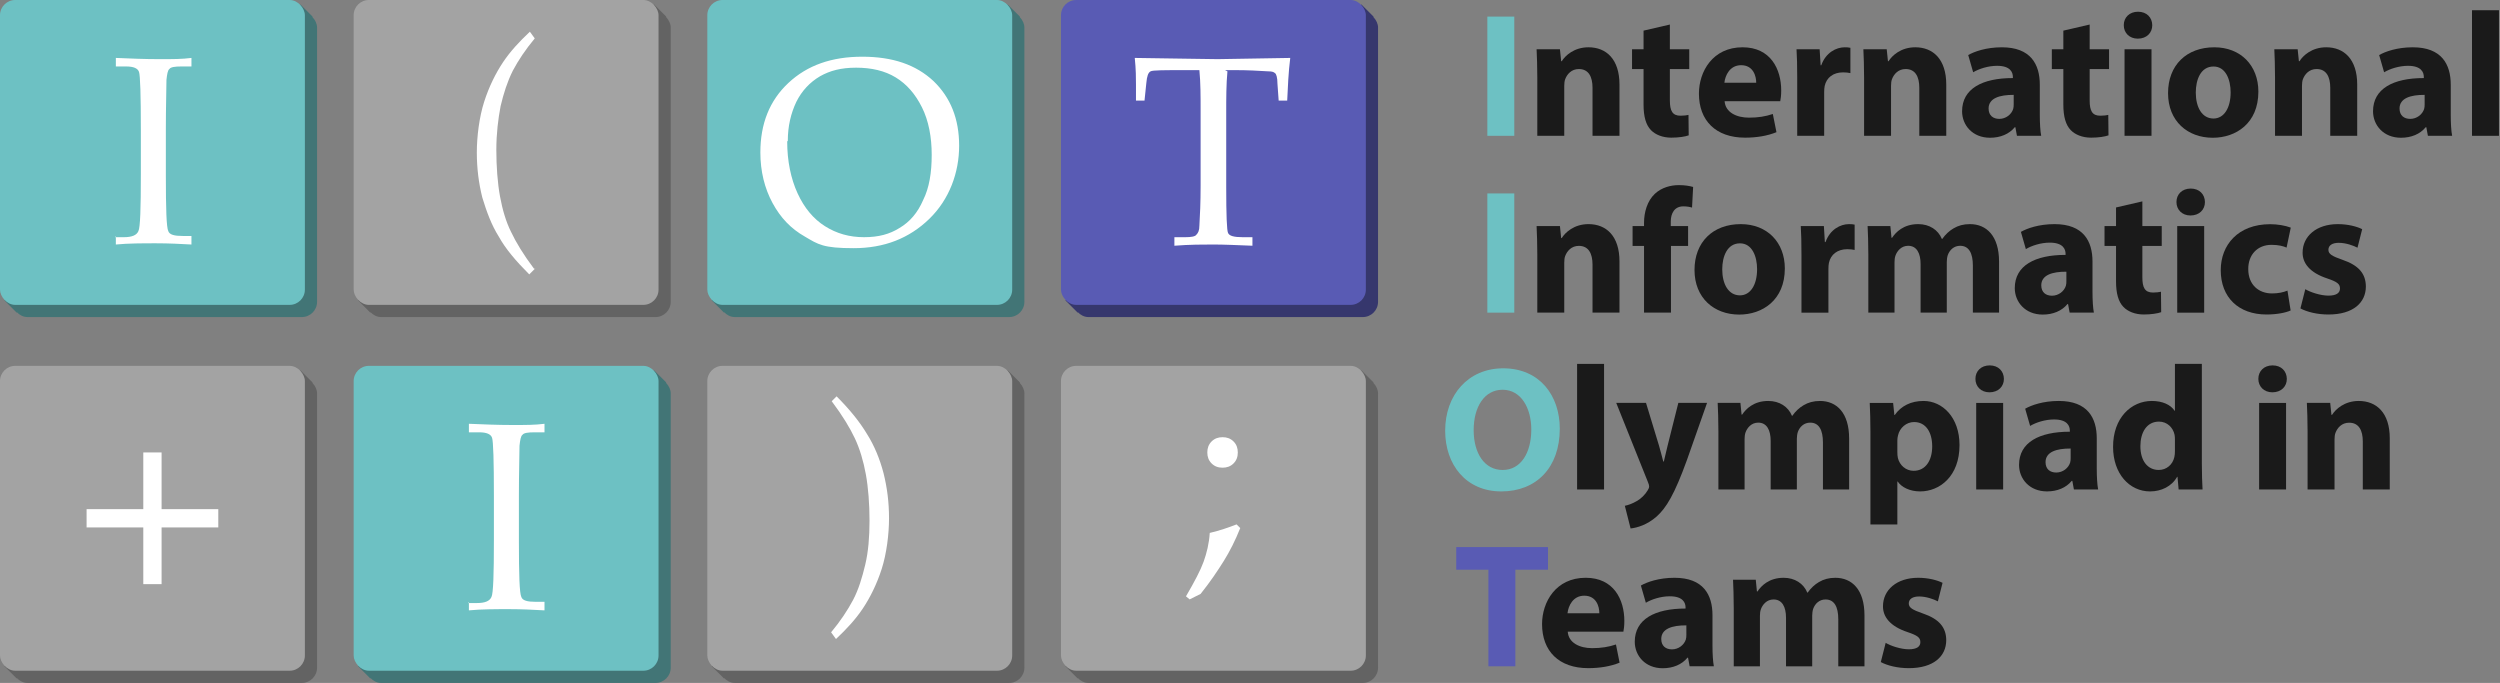 <?xml version="1.0" encoding="UTF-8"?>
<svg id="Logo" xmlns="http://www.w3.org/2000/svg" viewBox="0 0 410 112">
  <rect x="0" y="0" width="410" height="112" fill="#808080" stroke="none"/>
  <defs>
    <style>
      .cls-1 {
        fill: #fff;
      }

      .cls-2 {
        fill: #36376d;
      }

      .cls-3 {
        fill: #595bb4;
      }

      .cls-4 {
        fill: #a3a3a3;
      }

      .cls-5 {
        fill: #636363;
      }

      .cls-6 {
        fill: #427576;
      }

      .cls-7 {
        fill: #1a1a1a;
      }

      .cls-8 {
        fill: #6dc1c3;
      }
    </style>
  </defs>
  <g id="IIOT_text">
    <path class="cls-8" d="m248.344,2.722v19.551h-4.42V2.722h4.42Z"/>
    <path class="cls-7" d="m252.116,12.61c0-1.768-.055-3.263-.116-4.535h3.829l.204,1.967h.093c.572-.915,2.017-2.287,4.387-2.287,2.9,0,5.082,1.934,5.082,6.113v8.404h-4.421v-7.869c0-1.829-.652-3.081-2.245-3.081-1.214,0-1.933.851-2.238,1.667-.112.276-.154.696-.154,1.091v8.192h-4.42v-9.663Z"/>
    <path class="cls-7" d="m273.859,4.026v4.049h3.178v3.255h-3.178v5.144c0,1.712.425,2.502,1.741,2.502.569,0,1.009-.06,1.312-.132l.035,3.353c-.569.206-1.624.379-2.859.379-1.427,0-2.617-.497-3.327-1.232-.819-.841-1.22-2.191-1.22-4.207v-5.807h-1.887v-3.255h1.887v-3.051l4.317-.999Z"/>
    <path class="cls-7" d="m282.835,16.593c.132,1.832,1.941,2.702,4.001,2.702,1.493,0,2.717-.2,3.907-.602l.596,2.986c-1.469.599-3.241.898-5.144.898-4.81,0-7.571-2.801-7.571-7.225,0-3.608,2.249-7.597,7.156-7.597,4.601,0,6.339,3.577,6.339,7.089,0,.769-.08,1.421-.158,1.748h-9.126Zm5.182-3.024c.008-1.062-.467-2.877-2.476-2.877-1.864,0-2.62,1.703-2.742,2.877h5.218Z"/>
    <path class="cls-7" d="m294.744,12.755c0-2.084-.037-3.457-.115-4.68h3.792l.161,2.628h.108c.73-2.077,2.457-2.947,3.832-2.947.407,0,.615.01.943.083v4.151c-.342-.072-.698-.123-1.193-.123-1.621,0-2.728.86-3.025,2.241-.056.28-.082.625-.082.982v7.184h-4.421v-9.518Z"/>
    <path class="cls-7" d="m305.708,12.61c0-1.768-.055-3.263-.116-4.535h3.829l.204,1.967h.093c.572-.915,2.017-2.287,4.387-2.287,2.9,0,5.082,1.934,5.082,6.113v8.404h-4.421v-7.869c0-1.829-.652-3.081-2.245-3.081-1.214,0-1.933.851-2.238,1.667-.112.276-.154.696-.154,1.091v8.192h-4.42v-9.663Z"/>
    <path class="cls-7" d="m330.781,22.273l-.261-1.411h-.094c-.926,1.131-2.375,1.73-4.055,1.73-2.891,0-4.589-2.075-4.589-4.343,0-3.699,3.309-5.452,8.331-5.445v-.181c0-.754-.405-1.833-2.6-1.829-1.447,0-2.968.492-3.913,1.06l-.812-2.825c.989-.565,2.924-1.272,5.519-1.272,4.727,0,6.222,2.794,6.222,6.127v4.951c0,1.354.072,2.641.226,3.438h-3.974Zm-.535-6.714c-2.322-.013-4.117.547-4.117,2.237,0,1.144.747,1.7,1.752,1.7,1.079,0,1.993-.721,2.283-1.631.067-.229.082-.503.082-.754v-1.552Z"/>
    <path class="cls-7" d="m342.705,4.026v4.049h3.178v3.255h-3.178v5.144c0,1.712.425,2.502,1.741,2.502.569,0,1.009-.06,1.312-.132l.035,3.353c-.569.206-1.624.379-2.859.379-1.427,0-2.617-.497-3.327-1.232-.819-.841-1.22-2.191-1.22-4.207v-5.807h-1.887v-3.255h1.887v-3.051l4.317-.999Z"/>
    <path class="cls-7" d="m352.97,4.134c.006,1.229-.902,2.205-2.372,2.205-1.397,0-2.304-.976-2.298-2.205-.006-1.261.921-2.21,2.337-2.21,1.426,0,2.316.944,2.333,2.21Zm-4.545,18.139v-14.198h4.42v14.198h-4.42Z"/>
    <path class="cls-7" d="m370.373,15.032c0,5.188-3.675,7.56-7.481,7.56-4.131,0-7.331-2.731-7.331-7.315,0-4.581,3.022-7.521,7.585-7.521,4.341,0,7.228,2.989,7.228,7.276Zm-10.264.145c0,2.423,1.023,4.261,2.904,4.261,1.722,0,2.811-1.723,2.811-4.285,0-2.093-.807-4.245-2.807-4.245-2.104,0-2.908,2.164-2.908,4.269Z"/>
    <path class="cls-7" d="m373.103,12.61c0-1.768-.055-3.263-.116-4.535h3.829l.204,1.967h.092c.573-.915,2.018-2.287,4.388-2.287,2.899,0,5.082,1.934,5.082,6.113v8.404h-4.421v-7.869c0-1.829-.652-3.081-2.245-3.081-1.214,0-1.933.851-2.238,1.667-.112.276-.154.696-.154,1.091v8.192h-4.42v-9.663Z"/>
    <path class="cls-7" d="m398.176,22.273l-.261-1.411h-.094c-.926,1.131-2.375,1.73-4.055,1.73-2.891,0-4.589-2.075-4.589-4.343,0-3.699,3.309-5.452,8.331-5.445v-.181c0-.754-.405-1.833-2.6-1.829-1.447,0-2.968.492-3.913,1.06l-.812-2.825c.989-.565,2.924-1.272,5.519-1.272,4.727,0,6.222,2.794,6.222,6.127v4.951c0,1.354.072,2.641.226,3.438h-3.974Zm-.535-6.714c-2.322-.013-4.117.547-4.117,2.237,0,1.144.747,1.7,1.752,1.7,1.079,0,1.993-.721,2.283-1.631.067-.229.082-.503.082-.754v-1.552Z"/>
    <path class="cls-7" d="m405.409,1.678h4.42v20.595h-4.42V1.678Z"/>
    <path class="cls-8" d="m248.344,31.722v19.551h-4.42v-19.551h4.42Z"/>
    <path class="cls-7" d="m252.116,41.61c0-1.768-.055-3.263-.116-4.535h3.829l.204,1.967h.093c.572-.915,2.017-2.287,4.387-2.287,2.9,0,5.082,1.934,5.082,6.113v8.404h-4.421v-7.869c0-1.829-.652-3.081-2.245-3.081-1.214,0-1.933.851-2.238,1.667-.112.276-.154.696-.154,1.091v8.192h-4.42v-9.663Z"/>
    <path class="cls-7" d="m269.621,51.273v-10.942h-1.878v-3.255h1.878v-.539c0-1.706.521-3.588,1.783-4.759,1.118-1.048,2.635-1.419,3.93-1.419.968,0,1.725.129,2.339.301l-.178,3.385c-.387-.117-.836-.203-1.427-.203-1.451,0-2.062,1.139-2.062,2.512v.72h2.841v3.255h-2.807v10.942h-4.42Z"/>
    <path class="cls-7" d="m292.712,44.032c0,5.188-3.675,7.56-7.481,7.56-4.131,0-7.331-2.731-7.331-7.315,0-4.581,3.022-7.521,7.585-7.521,4.341,0,7.228,2.989,7.228,7.276Zm-10.264.145c0,2.423,1.023,4.261,2.904,4.261,1.722,0,2.811-1.723,2.811-4.285,0-2.093-.807-4.245-2.807-4.245-2.104,0-2.908,2.164-2.908,4.269Z"/>
    <path class="cls-7" d="m295.44,41.755c0-2.084-.037-3.457-.115-4.68h3.792l.161,2.628h.108c.73-2.077,2.457-2.947,3.832-2.947.407,0,.615.01.943.083v4.151c-.342-.072-.698-.123-1.193-.123-1.621,0-2.728.86-3.025,2.241-.056.28-.082.625-.082.982v7.184h-4.421v-9.518Z"/>
    <path class="cls-7" d="m306.403,41.61c0-1.768-.055-3.263-.116-4.535h3.731l.188,1.922h.092c.601-.899,1.866-2.242,4.284-2.242,1.845,0,3.274.942,3.887,2.434h.058c.53-.752,1.158-1.331,1.845-1.731.768-.461,1.636-.703,2.694-.703,2.711,0,4.779,1.919,4.779,6.161v8.356h-4.295v-7.711c0-2.056-.661-3.251-2.089-3.251-1.023,0-1.732.696-2.03,1.539-.107.319-.159.766-.159,1.121v8.302h-4.295v-7.958c0-1.789-.638-3.003-2.045-3.003-1.133,0-1.805.869-2.069,1.585-.129.346-.164.749-.164,1.118v8.259h-4.295v-9.663Z"/>
    <path class="cls-7" d="m339.422,51.273l-.261-1.411h-.094c-.926,1.131-2.375,1.73-4.055,1.73-2.891,0-4.589-2.075-4.589-4.343,0-3.699,3.309-5.452,8.331-5.445v-.181c0-.754-.405-1.833-2.6-1.829-1.447,0-2.968.492-3.913,1.06l-.812-2.825c.989-.565,2.924-1.272,5.519-1.272,4.727,0,6.222,2.794,6.222,6.127v4.951c0,1.354.072,2.641.226,3.438h-3.974Zm-.535-6.714c-2.322-.013-4.117.547-4.117,2.237,0,1.144.747,1.7,1.752,1.7,1.079,0,1.993-.721,2.283-1.631.067-.229.082-.503.082-.754v-1.552Z"/>
    <path class="cls-7" d="m351.346,33.026v4.049h3.178v3.255h-3.178v5.144c0,1.712.425,2.502,1.741,2.502.569,0,1.009-.06,1.312-.132l.035,3.353c-.569.206-1.624.379-2.859.379-1.427,0-2.617-.497-3.327-1.232-.819-.841-1.22-2.191-1.22-4.207v-5.807h-1.887v-3.255h1.887v-3.051l4.317-.999Z"/>
    <path class="cls-7" d="m361.61,33.134c.006,1.229-.902,2.205-2.372,2.205-1.397,0-2.304-.976-2.298-2.205-.006-1.261.921-2.21,2.337-2.21,1.426,0,2.316.944,2.333,2.21Zm-4.545,18.139v-14.198h4.42v14.198h-4.42Z"/>
    <path class="cls-7" d="m375.665,50.917c-.795.368-2.275.661-3.953.661-4.588,0-7.51-2.808-7.51-7.267,0-4.15,2.839-7.543,8.117-7.543,1.168,0,2.447.211,3.368.56l-.688,3.279c-.532-.237-1.307-.452-2.47-.452-2.334,0-3.831,1.656-3.813,3.979,0,2.607,1.75,3.99,3.886,3.99,1.055,0,1.864-.185,2.543-.462l.519,3.255Z"/>
    <path class="cls-7" d="m378.071,47.427c.805.494,2.5,1.056,3.785,1.056,1.332,0,1.901-.449,1.901-1.173,0-.735-.451-1.091-2.083-1.642-2.952-.97-4.064-2.576-4.046-4.243,0-2.667,2.25-4.669,5.772-4.669,1.661,0,3.13.39,3.998.828l-.768,3.04c-.64-.335-1.876-.801-3.076-.801-1.078,0-1.694.429-1.694,1.144,0,.68.564,1.039,2.303,1.639,2.694.915,3.822,2.3,3.84,4.371,0,2.649-2.066,4.602-6.135,4.602-1.851,0-3.514-.419-4.597-.999l.799-3.152Z"/>
    <path class="cls-8" d="m255.804,70.303c0,6.414-3.871,10.29-9.588,10.29-5.797,0-9.208-4.386-9.208-9.962,0-5.845,3.76-10.227,9.517-10.227,6,0,9.279,4.49,9.279,9.899Zm-14.123.245c0,3.829,1.805,6.529,4.754,6.529,2.988,0,4.697-2.823,4.697-6.625,0-3.524-1.667-6.533-4.708-6.533-2.993,0-4.743,2.826-4.743,6.629Z"/>
    <path class="cls-7" d="m258.644,59.679h4.42v20.595h-4.42v-20.595Z"/>
    <path class="cls-7" d="m269.946,66.075l2.121,6.979c.241.832.517,1.894.708,2.637h.093c.196-.766.422-1.819.629-2.644l1.75-6.973h4.709l-3.29,9.346c-2.037,5.638-3.397,7.887-4.999,9.308-1.52,1.332-3.146,1.822-4.25,1.942l-.945-3.721c.562-.106,1.244-.363,1.92-.751.674-.355,1.407-1.065,1.819-1.77.15-.223.247-.446.247-.636,0-.165-.038-.378-.196-.73l-5.201-12.988h4.886Z"/>
    <path class="cls-7" d="m281.815,70.61c0-1.768-.055-3.263-.116-4.535h3.731l.188,1.923h.092c.601-.899,1.866-2.241,4.284-2.241,1.845,0,3.274.941,3.887,2.434h.058c.53-.753,1.158-1.33,1.845-1.731.768-.461,1.636-.702,2.693-.702,2.712,0,4.78,1.918,4.78,6.16v8.356h-4.295v-7.711c0-2.056-.661-3.251-2.089-3.251-1.023,0-1.732.696-2.03,1.539-.107.319-.159.766-.159,1.121v8.302h-4.295v-7.959c0-1.788-.638-3.003-2.045-3.003-1.133,0-1.805.87-2.069,1.585-.129.346-.164.748-.164,1.118v8.259h-4.295v-9.663Z"/>
    <path class="cls-7" d="m306.752,70.847c0-1.866-.055-3.439-.115-4.771h3.836l.204,1.988h.059c1.052-1.499,2.668-2.307,4.728-2.307,3.106,0,5.898,2.701,5.898,7.231,0,5.177-3.297,7.604-6.456,7.604-1.695,0-3.053-.683-3.681-1.619h-.058v7.043h-4.415v-15.17Zm4.415,3.35c0,.331.026.64.089.921.285,1.182,1.305,2.094,2.58,2.094,1.905,0,3.045-1.607,3.045-4.016,0-2.258-1.01-3.982-2.975-3.982-1.249,0-2.372.943-2.64,2.231-.065.251-.1.52-.1.789v1.963Z"/>
    <path class="cls-7" d="m328.641,62.135c.006,1.228-.902,2.204-2.372,2.204-1.397,0-2.304-.976-2.298-2.204-.006-1.262.921-2.211,2.337-2.211,1.426,0,2.316.944,2.333,2.211Zm-4.545,18.139v-14.198h4.42v14.198h-4.42Z"/>
    <path class="cls-7" d="m340.121,80.273l-.261-1.411h-.094c-.926,1.131-2.375,1.73-4.055,1.73-2.891,0-4.589-2.075-4.589-4.344,0-3.699,3.309-5.452,8.331-5.445v-.182c0-.754-.405-1.833-2.6-1.828-1.447,0-2.968.492-3.913,1.06l-.812-2.824c.989-.566,2.924-1.272,5.519-1.272,4.727,0,6.222,2.793,6.222,6.127v4.951c0,1.355.072,2.642.226,3.438h-3.974Zm-.535-6.714c-2.322-.013-4.117.547-4.117,2.237,0,1.144.747,1.7,1.752,1.7,1.079,0,1.993-.722,2.283-1.632.067-.229.082-.503.082-.754v-1.552Z"/>
    <path class="cls-7" d="m361.103,59.679v16.354c0,1.612.055,3.291.116,4.241h-3.924l-.186-2.079h-.06c-.894,1.592-2.613,2.398-4.444,2.398-3.35,0-6.06-2.878-6.06-7.29-.022-4.768,2.973-7.546,6.353-7.546,1.754,0,3.099.624,3.733,1.605h.058v-7.683h4.415Zm-4.415,12.423c0-.247-.009-.547-.058-.8-.251-1.185-1.214-2.157-2.559-2.157-2.023,0-3.047,1.793-3.047,4.03,0,2.389,1.178,3.898,3.016,3.898,1.255,0,2.285-.869,2.554-2.115.073-.304.094-.644.094-.998v-1.858Z"/>
    <path class="cls-7" d="m375.04,62.135c.006,1.228-.902,2.204-2.372,2.204-1.397,0-2.304-.976-2.298-2.204-.006-1.262.921-2.211,2.337-2.211,1.426,0,2.316.944,2.333,2.211Zm-4.545,18.139v-14.198h4.42v14.198h-4.42Z"/>
    <path class="cls-7" d="m378.441,70.61c0-1.768-.055-3.263-.116-4.535h3.829l.204,1.968h.092c.573-.914,2.018-2.286,4.388-2.286,2.899,0,5.082,1.934,5.082,6.112v8.404h-4.421v-7.869c0-1.829-.652-3.081-2.245-3.081-1.214,0-1.933.851-2.238,1.667-.112.276-.154.696-.154,1.092v8.191h-4.42v-9.663Z"/>
    <path class="cls-3" d="m244.099,93.434h-5.276v-3.711h15.047v3.711h-5.351v15.84h-4.42v-15.84Z"/>
    <path class="cls-7" d="m257.109,103.594c.132,1.832,1.941,2.702,4.001,2.702,1.493,0,2.717-.2,3.907-.602l.596,2.986c-1.469.599-3.241.897-5.144.897-4.81,0-7.571-2.801-7.571-7.226,0-3.607,2.249-7.596,7.156-7.596,4.601,0,6.339,3.576,6.339,7.089,0,.769-.08,1.422-.158,1.748h-9.126Zm5.182-3.023c.008-1.063-.467-2.878-2.476-2.878-1.864,0-2.62,1.703-2.742,2.878h5.218Z"/>
    <path class="cls-7" d="m277.099,109.273l-.261-1.411h-.094c-.926,1.131-2.375,1.73-4.055,1.73-2.891,0-4.589-2.075-4.589-4.344,0-3.699,3.309-5.452,8.331-5.445v-.182c0-.754-.405-1.833-2.6-1.828-1.447,0-2.968.492-3.913,1.06l-.812-2.824c.989-.566,2.924-1.272,5.519-1.272,4.727,0,6.222,2.793,6.222,6.127v4.951c0,1.355.072,2.642.226,3.438h-3.974Zm-.535-6.714c-2.322-.013-4.117.547-4.117,2.237,0,1.144.747,1.7,1.752,1.7,1.079,0,1.993-.722,2.283-1.632.067-.229.082-.503.082-.754v-1.552Z"/>
    <path class="cls-7" d="m284.332,99.61c0-1.768-.055-3.263-.116-4.535h3.731l.188,1.923h.092c.601-.899,1.866-2.241,4.284-2.241,1.845,0,3.274.941,3.887,2.434h.058c.53-.753,1.158-1.33,1.845-1.731.768-.461,1.636-.702,2.693-.702,2.712,0,4.78,1.918,4.78,6.16v8.356h-4.295v-7.711c0-2.056-.661-3.251-2.089-3.251-1.023,0-1.732.696-2.03,1.539-.107.319-.159.766-.159,1.121v8.302h-4.295v-7.959c0-1.788-.638-3.003-2.045-3.003-1.133,0-1.805.87-2.069,1.585-.129.346-.164.748-.164,1.118v8.259h-4.295v-9.663Z"/>
    <path class="cls-7" d="m309.253,105.427c.805.495,2.5,1.057,3.785,1.057,1.332,0,1.901-.449,1.901-1.173,0-.735-.451-1.092-2.083-1.642-2.952-.971-4.064-2.577-4.046-4.244,0-2.666,2.25-4.668,5.772-4.668,1.661,0,3.13.39,3.998.827l-.768,3.04c-.64-.335-1.876-.802-3.076-.802-1.078,0-1.694.43-1.694,1.145,0,.68.564,1.038,2.303,1.639,2.694.915,3.822,2.301,3.84,4.371,0,2.648-2.066,4.602-6.135,4.602-1.851,0-3.514-.419-4.597-.999l.799-3.152Z"/>
  </g>
  <g id="Tiles">
    <g id="I">
      <g id="SHADOW">
        <rect class="cls-6" x="-8.32" y="24.586" width="68.639" height="2.828" transform="translate(-10.77 26.002) rotate(-45.003)"/>
        <rect class="cls-6" x="2" y="2" width="50" height="50" rx="2.5" ry="2.5"/>
      </g>
      <rect id="Rect" class="cls-8" width="50" height="50" rx="2.5" ry="2.5"/>
      <path class="cls-1" d="m18.9,38.9h1.4c1.3,0,2.1-.3,2.4-1,.3-.6.4-3.7.4-9.3v-7.3c0-5.7-.1-8.9-.3-9.5-.2-.6-.9-.9-2.1-.9h-1.7v-1.4c2.4.1,4.7.2,7.1.2s3.7,0,5.3-.2v1.4h-1.7c-1,0-1.7.1-1.9.4-.3.2-.4.9-.5,1.8,0,1.5-.1,4.3-.1,8.2v7.4c0,5.6.1,8.6.4,9.2.2.6,1,.8,2.4.8h1.4v1.4c-1.8-.1-3.7-.2-5.8-.2s-4.6,0-6.6.2v-1.4l-.1.2Z"/>
    </g>
    <g id="I2">
      <g id="SHADOW-2" data-name="SHADOW">
        <rect class="cls-6" x="49.68" y="84.586" width="68.639" height="2.828" transform="translate(-36.208 84.592) rotate(-45.003)"/>
        <rect class="cls-6" x="60" y="62" width="50" height="50" rx="2.5" ry="2.5"/>
      </g>
      <rect id="Rect-2" data-name="Rect" class="cls-8" x="58" y="60" width="50" height="50" rx="2.5" ry="2.5"/>
      <path class="cls-1" d="m76.8,98.9h1.4c1.3,0,2.1-.3,2.4-1,.3-.6.4-3.7.4-9.3v-7.3c0-5.7-.1-8.9-.3-9.5-.2-.6-.9-.9-2.1-.9h-1.7v-1.4c2.4.1,4.7.2,7.1.2s3.7,0,5.3-.2v1.4h-1.7c-1,0-1.7.1-1.9.4-.3.2-.4.9-.5,1.8,0,1.5-.1,4.3-.1,8.2v7.4c0,5.6.1,8.6.4,9.2.2.6,1,.8,2.4.8h1.4v1.4c-1.8-.1-3.7-.2-5.8-.2s-4.6,0-6.6.2v-1.4l-.1.2Z"/>
    </g>
    <g id="O">
      <g id="SHADOW-3" data-name="SHADOW">
        <rect class="cls-6" x="107.68" y="24.586" width="68.639" height="2.828" transform="translate(23.21 108.031) rotate(-45.003)"/>
        <rect class="cls-6" x="118" y="2" width="50" height="50" rx="2.5" ry="2.5"/>
      </g>
      <rect id="Rect-3" data-name="Rect" class="cls-8" x="116" y="0" width="50" height="50" rx="2.5" ry="2.5"/>
      <path class="cls-1" d="m124.7,25c0-4.7,1.5-8.5,4.6-11.4s7.1-4.3,12.1-4.3,8.8,1.3,11.7,4c2.8,2.7,4.2,6.2,4.2,10.6s-1.6,8.8-4.9,12c-3.3,3.2-7.4,4.8-12.4,4.8s-5.8-.6-8-1.9c-2.3-1.3-4-3.1-5.3-5.5-1.3-2.4-2-5.2-2-8.3h0Zm4.4-1.8c0,3.2.6,6.1,1.7,8.5,1.1,2.4,2.6,4.2,4.5,5.4s4,1.8,6.4,1.8,4.2-.5,5.8-1.5c1.7-1,3-2.5,3.9-4.6,1-2,1.4-4.5,1.4-7.4s-.5-5.6-1.6-7.8c-1.1-2.2-2.5-3.8-4.3-4.9-1.8-1.1-4-1.6-6.5-1.6s-4.3.5-5.9,1.4c-1.7,1-3,2.4-3.9,4.2-.9,1.9-1.4,4-1.4,6.4l-.1.1Z"/>
    </g>
    <g id="T">
      <g id="SHADOW-4" data-name="SHADOW">
        <rect class="cls-2" x="165.68" y="24.586" width="68.639" height="2.828" transform="translate(40.2 149.045) rotate(-45.003)"/>
        <rect class="cls-2" x="176" y="2" width="50" height="50" rx="2.5" ry="2.5"/>
      </g>
      <rect id="Rect-4" data-name="Rect" class="cls-3" x="174" y="0" width="50" height="50" rx="2.5" ry="2.5"/>
      <path class="cls-1" d="m201.3,11.7c-.2,2.1-.2,4.4-.2,6.8v12.2c0,4.6.1,7.1.3,7.5.2.5,1,.7,2.4.7h1.6v1.4c-2.5-.1-4.7-.2-6.4-.2s-3.9,0-6.4.2v-1.4h1.8c.9,0,1.6-.1,1.8-.4.3-.3.5-.7.5-1.5.1-1.7.2-3.8.2-6.5v-12.3c0-2.4,0-4.6-.2-6.7h-2.2c-3.5,0-5.5,0-5.8.2-.4.2-.6.8-.7,1.9l-.3,2.9h-1.4v-2.6c0-1,0-2.5-.2-4.4,7.7.1,12.3.2,13.6.2l11.9-.2c-.3,2.4-.4,4.8-.5,7h-1.4l-.2-2.8c0-1-.2-1.6-.4-1.7-.2-.2-.5-.3-1.1-.3-1.6-.1-3.4-.2-5.4-.2h-1.7l.4.2Z"/>
    </g>
    <g id="_" data-name=" ">
      <g id="SHADOW-5" data-name="SHADOW">
        <rect class="cls-5" x="-8.32" y="84.586" width="68.639" height="2.828" transform="translate(-53.198 43.578) rotate(-45.003)"/>
        <rect class="cls-5" x="2" y="62" width="50" height="50" rx="2.5" ry="2.5"/>
      </g>
      <rect id="Rect-5" data-name="Rect" class="cls-4" y="60" width="50" height="50" rx="2.5" ry="2.5"/>
      <path class="cls-1" d="m14.2,86.5v-3h9.3v-9.3h3v9.3h9.3v3h-9.3v9.3h-3v-9.3h-9.3Z"/>
    </g>
    <g id="_-2" data-name=" -2">
      <g id="SHADOW-6" data-name="SHADOW">
        <rect class="cls-5" x="49.68" y="24.586" width="68.639" height="2.828" transform="translate(6.22 67.016) rotate(-45.003)"/>
        <rect class="cls-5" x="60" y="2" width="50" height="50" rx="2.5" ry="2.5"/>
      </g>
      <rect id="Rect-6" data-name="Rect" class="cls-4" x="58" width="50" height="50" rx="2.5" ry="2.5"/>
      <path class="cls-1" d="m87.8,44l-1,1c-2.2-2.2-3.9-4.2-5-6.2-1.2-1.9-2-4.1-2.7-6.4-.6-2.4-.9-4.8-.9-7.4s.4-5.8,1.2-8.3c.8-2.5,1.9-4.7,3.1-6.5s2.7-3.4,4.4-5l.8,1.1c-1.5,1.8-2.7,3.6-3.6,5.3-.9,1.8-1.5,3.7-2,5.8-.4,2.1-.7,4.5-.7,7.2s.2,5.4.6,7.6c.4,2.2,1,4.2,1.8,5.8.8,1.7,2,3.7,3.8,6.1l.2-.1Z"/>
    </g>
    <g id="_-3" data-name=" -3">
      <g id="SHADOW-7" data-name="SHADOW">
        <rect class="cls-5" x="107.68" y="84.586" width="68.639" height="2.828" transform="translate(-19.218 125.606) rotate(-45.003)"/>
        <rect class="cls-5" x="118" y="62" width="50" height="50" rx="2.5" ry="2.5"/>
      </g>
      <rect id="Rect-7" data-name="Rect" class="cls-4" x="116" y="60" width="50" height="50" rx="2.5" ry="2.5"/>
      <path class="cls-1" d="m136.2,66l1-1c2.2,2.2,3.8,4.2,5,6.2,1.2,1.9,2.1,4.1,2.7,6.4.6,2.4.9,4.8.9,7.4s-.4,5.8-1.2,8.3-1.9,4.7-3.1,6.5-2.7,3.4-4.4,5l-.8-1.1c1.5-1.8,2.7-3.6,3.6-5.3s1.5-3.7,2-5.8c.5-2.1.7-4.5.7-7.2s-.2-5.4-.6-7.6c-.4-2.2-1-4.2-1.8-5.9-.8-1.7-2-3.7-3.8-6.1l-.2.2Z"/>
    </g>
    <g id="semicolon">
      <g id="SHADOW-8" data-name="SHADOW">
        <rect class="cls-5" x="165.68" y="84.586" width="68.639" height="2.828" transform="translate(-2.228 166.621) rotate(-45.003)"/>
        <rect class="cls-5" x="176" y="62" width="50" height="50" rx="2.5" ry="2.5"/>
      </g>
      <rect id="Rect-8" data-name="Rect" class="cls-4" x="174" y="60" width="50" height="50" rx="2.5" ry="2.5"/>
      <path class="cls-1" d="m202.8,86l.6.6c-.8,2-1.7,3.8-2.7,5.4s-2.2,3.4-3.8,5.4l-1.8.9-.6-.5c1.4-2.4,2.4-4.3,2.9-5.7.5-1.4.9-3,1-4.7,1.7-.4,3.1-.9,4.4-1.4h0Zm-2.3-14.3c.7,0,1.3.2,1.8.7s.7,1.1.7,1.8-.2,1.3-.7,1.8-1.1.7-1.8.7-1.3-.2-1.8-.7-.7-1.1-.7-1.8.2-1.3.7-1.8,1.1-.7,1.8-.7Z"/>
    </g>
  </g>
</svg>